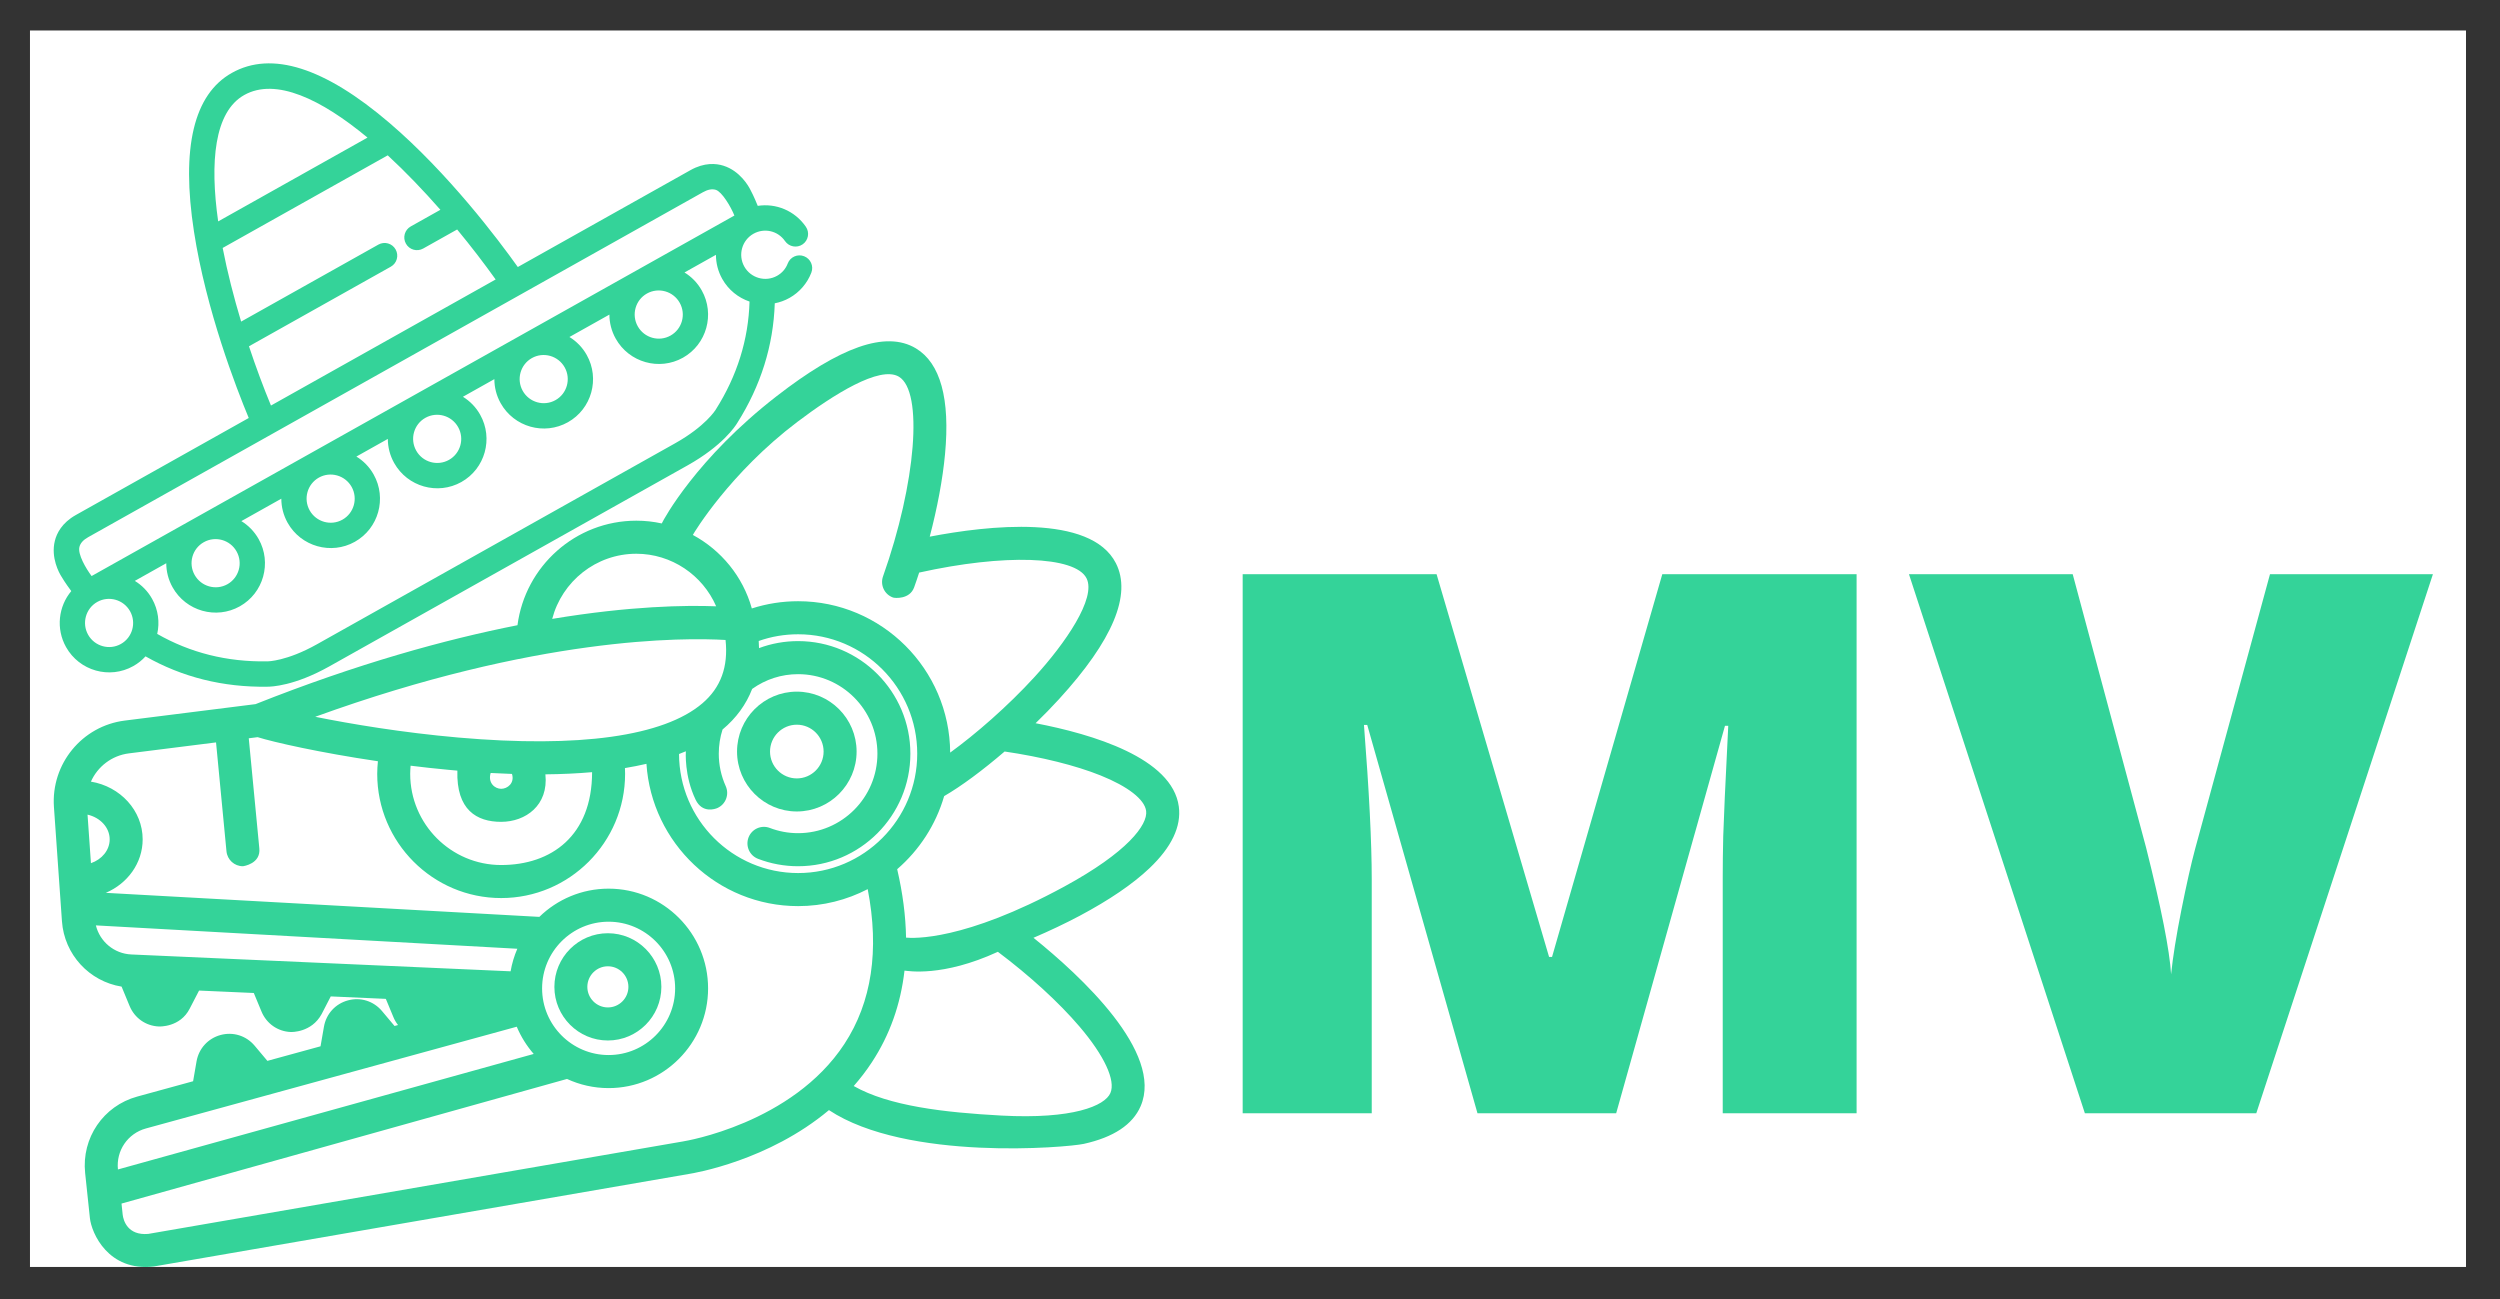 <?xml version="1.0" encoding="UTF-8" standalone="no" ?>
<!DOCTYPE svg PUBLIC "-//W3C//DTD SVG 1.1//EN" "http://www.w3.org/Graphics/SVG/1.1/DTD/svg11.dtd">
<svg xmlns="http://www.w3.org/2000/svg" xmlns:xlink="http://www.w3.org/1999/xlink" version="1.1" width="508" height="264" viewBox="-2 78 508 264" xml:space="preserve">
<rect x="-2" y="78" width="508" height="264" fill="#333333" stroke="none"/>
<desc>Created with Fabric.js 4.6.0</desc>
<defs>
</defs>
<g transform="matrix(1.32 0 0 0.67 251.59 209.82)" id="ttqI1nKuI1CVQPTpvqoO9"  >
<path style="stroke: none; stroke-width: 1; stroke-dasharray: none; stroke-linecap: butt; stroke-dashoffset: 0; stroke-linejoin: miter; stroke-miterlimit: 4; fill: rgb(255,255,255); fill-rule: nonzero; opacity: 1;" vector-effect="non-scaling-stroke"  transform=" translate(0, 0)" d="M -187.5 187.5 L -187.5 -187.5 L 187.5 -187.5 L 187.5 187.5 z" stroke-linecap="round" />
</g>
<g transform="matrix(1.33 0 0 1.33 159.91 230.72)" id="IusmbisZZfEelnUkQYuC_"  >
<path style="stroke: none; stroke-width: 1; stroke-dasharray: none; stroke-linecap: butt; stroke-dashoffset: 0; stroke-linejoin: miter; stroke-miterlimit: 4; fill: rgb(52,211,153); fill-rule: nonzero; opacity: 1;" vector-effect="non-scaling-stroke"  transform=" translate(-119.06, -171.54)" d="M 119.062 162.383 C 114.027 162.383 109.93 166.488 109.93 171.539 C 109.93 176.582 114.027 180.691 119.062 180.691 C 124.098 180.691 128.195 176.582 128.195 171.539 C 128.195 166.488 124.098 162.383 119.062 162.383 Z M 119.062 175.641 C 116.805 175.641 114.969 173.801 114.969 171.539 C 114.969 169.273 116.805 167.434 119.062 167.434 C 121.32 167.434 123.156 169.273 123.156 171.539 C 123.156 173.801 121.32 175.641 119.062 175.641 Z M 119.062 175.641" stroke-linecap="round" />
</g>
<g transform="matrix(1.33 0 0 1.33 121.52 278.53)" id="FRmZshrDJm3PlIjwpXWHw"  >
<path style="stroke: none; stroke-width: 1; stroke-dasharray: none; stroke-linecap: butt; stroke-dashoffset: 0; stroke-linejoin: miter; stroke-miterlimit: 4; fill: rgb(52,211,153); fill-rule: nonzero; opacity: 1;" vector-effect="non-scaling-stroke"  transform=" translate(0, 0)" d="M 0 -8.193 C -4.504 -8.193 -8.172 -4.518 -8.172 0.002 C -8.172 4.518 -4.504 8.193 0 8.193 C 4.508 8.193 8.172 4.518 8.172 0.002 C 8.172 -4.518 4.508 -8.193 0 -8.193 z M 0 3.143 C -1.727 3.143 -3.137 1.732 -3.137 0.002 C -3.137 -1.732 -1.727 -3.143 0 -3.143 C 1.73 -3.143 3.137 -1.732 3.137 0.002 C 3.137 1.732 1.73 3.143 0 3.143 z M 0 3.143" stroke-linecap="round" />
</g>
<g transform="matrix(1.33 0 0 1.33 123.27 241.4)" id="WI3ItZaa4tutM7KfnzKFT" clip-path="url(#CLIPPATH_10)"  >
<clipPath id="CLIPPATH_10" >
	<path transform="matrix(1 0 0 1 0 -0.25) translate(-91.31, -179)" id="clip1" d="M 5 108 L 177.621 108 L 177.621 250 L 5 250 Z M 5 108" stroke-linecap="round" />
</clipPath>
<path style="stroke: none; stroke-width: 1; stroke-dasharray: none; stroke-linecap: butt; stroke-dashoffset: 0; stroke-linejoin: miter; stroke-miterlimit: 4; fill: rgb(52,211,153); fill-rule: nonzero; opacity: 1;" vector-effect="non-scaling-stroke"  transform=" translate(0, 0)" d="M 85.913 0.366 C 84.924 -7.056 72.721 -10.697 64.03 -12.361 C 65.276 -13.572 66.479 -14.802 67.596 -16.025 C 75.823 -25.017 78.753 -32.013 76.296 -36.818 C 72.432 -44.384 56.667 -42.56 47.858 -40.865 C 49.018 -45.283 49.839 -49.634 50.194 -53.451 C 50.991 -61.931 49.495 -67.377 45.745 -69.634 C 41.128 -72.408 34.092 -69.795 24.464 -62.326 C 12.233 -52.841 7.214 -43.525 6.917 -42.884 C 5.659 -43.162 4.362 -43.306 3.034 -43.306 C -6.259 -43.306 -13.951 -36.334 -15.126 -27.337 C -26.126 -25.162 -39.564 -21.47 -55.142 -15.279 L -75.118 -12.767 C -81.65 -11.947 -86.408 -6.142 -85.947 0.44 L -84.724 17.881 C -84.368 22.987 -80.54 27.084 -75.611 27.881 L -74.384 30.846 C -73.618 32.69 -71.908 33.889 -69.919 33.971 C -69.841 33.975 -66.661 34.12 -65.201 31.237 L -63.775 28.483 L -55.411 28.854 L -54.236 31.686 C -53.47 33.534 -51.759 34.733 -49.771 34.815 C -49.693 34.819 -46.607 34.932 -45.052 32.081 L -43.654 29.377 L -35.24 29.752 L -34.087 32.53 C -33.904 32.979 -33.661 33.385 -33.376 33.748 L -33.908 33.897 L -35.826 31.612 C -37.111 30.084 -39.103 29.459 -41.025 29.983 C -42.951 30.502 -44.357 32.049 -44.697 34.014 L -45.216 36.998 L -53.337 39.225 L -55.286 36.905 C -56.572 35.377 -58.564 34.752 -60.49 35.272 C -62.411 35.795 -63.818 37.342 -64.161 39.307 L -64.685 42.338 L -73.232 44.682 C -78.4 46.1 -81.74 51.006 -81.181 56.346 L -80.454 63.237 C -80.212 65.541 -77.638 71.448 -70.689 70.639 L 11.038 56.506 C 11.905 56.37 23.241 54.475 32.46 46.748 C 44.354 54.612 68.893 52.456 71.397 51.905 C 75.94 50.901 78.866 48.963 80.081 46.147 C 83.624 37.959 70.921 26.225 63.706 20.42 C 66.147 19.377 68.561 18.233 70.784 17.053 C 75.307 14.643 78.893 12.202 81.432 9.788 C 84.811 6.581 86.319 3.413 85.913 0.366 z M 27.612 -58.384 C 33.077 -62.517 40.237 -67.056 43.151 -65.302 C 46.897 -63.052 45.784 -49.08 40.721 -34.791 C 40.256 -33.474 40.94 -32.033 42.253 -31.564 C 42.53 -31.466 44.788 -31.267 45.467 -33.099 C 45.745 -33.849 45.991 -34.611 46.241 -35.377 C 59.202 -38.259 70.069 -37.927 71.811 -34.513 C 73.362 -31.478 68.51 -24.498 63.881 -19.439 C 59.741 -14.912 54.846 -10.677 50.983 -7.873 C 50.897 -20.638 40.51 -31.002 27.753 -31.002 C 25.319 -31.002 22.952 -30.627 20.678 -29.896 C 19.311 -34.795 15.979 -38.802 11.667 -41.127 C 11.839 -41.478 17.37 -50.634 27.612 -58.384 z M 12.092 -0.673 C 13.116 1.444 15.089 0.745 15.424 0.592 C 16.694 0.022 17.26 -1.474 16.69 -2.748 C 15.987 -4.31 15.628 -5.982 15.628 -7.709 C 15.628 -8.97 15.823 -10.212 16.202 -11.4 C 18.299 -13.146 19.811 -15.228 20.729 -17.603 C 22.792 -19.076 25.21 -19.857 27.745 -19.857 C 34.428 -19.857 39.866 -14.408 39.866 -7.709 C 39.866 -1.013 34.428 4.436 27.745 4.436 C 26.256 4.436 24.803 4.166 23.428 3.639 C 22.128 3.139 20.671 3.791 20.174 5.092 C 19.678 6.397 20.327 7.858 21.624 8.354 C 23.581 9.108 25.639 9.487 27.745 9.487 C 37.206 9.487 44.901 1.772 44.901 -7.709 C 44.901 -17.193 37.206 -24.908 27.745 -24.908 C 25.682 -24.908 23.671 -24.544 21.776 -23.837 C 21.772 -24.197 21.756 -24.56 21.729 -24.927 C 23.655 -25.607 25.671 -25.951 27.753 -25.951 C 37.784 -25.951 45.948 -17.771 45.948 -7.709 C 45.948 2.35 37.784 10.53 27.753 10.53 C 17.737 10.53 9.585 2.377 9.557 -7.658 C 9.913 -7.794 10.26 -7.931 10.596 -8.076 C 10.596 -7.955 10.342 -4.306 12.092 -0.673 z M 3.034 -38.255 C 8.393 -38.255 13.163 -35.002 15.229 -30.224 C 10.624 -30.404 2.112 -30.287 -9.822 -28.302 C -8.329 -34.021 -3.134 -38.255 3.034 -38.255 z M 16.663 -25.08 C 17.1 -20.978 15.932 -17.798 13.112 -15.392 C 7.21 -10.361 -5.677 -8.556 -24.154 -10.173 C -32.744 -10.927 -40.607 -12.252 -46.029 -13.345 C -12.146 -25.634 10.315 -25.459 16.663 -25.08 z M -17.619 2.705 C -13.884 2.705 -10.361 0.182 -10.861 -4.552 C -8.341 -4.576 -5.962 -4.689 -3.728 -4.884 C -3.728 4.834 -9.954 9.303 -17.619 9.303 C -25.283 9.303 -31.517 3.053 -31.517 -4.627 C -31.517 -5.045 -31.49 -5.459 -31.454 -5.873 C -29.587 -5.642 -27.669 -5.427 -25.72 -5.248 C -25.247 -5.201 -24.779 -5.162 -24.31 -5.119 C -24.486 0.885 -21.357 2.706 -17.618 2.706 z M -19.224 -4.759 C -18.115 -4.697 -17.033 -4.65 -15.966 -4.615 C -15.525 -3.209 -16.661 -2.341 -17.619 -2.341 C -18.579 -2.341 -19.681 -3.244 -19.224 -4.759 z M -80.814 1.604 C -78.869 2.049 -77.431 3.573 -77.431 5.385 C -77.431 7.034 -78.619 8.444 -80.294 9.022 z M -74.13 22.967 C -76.755 22.85 -78.927 21.006 -79.54 18.526 L -15.15 22.096 C -15.622 23.186 -15.97 24.338 -16.177 25.541 z M -71.9 49.553 L -15.236 34.006 C -14.595 35.534 -13.716 36.936 -12.646 38.166 L -76.169 55.815 C -76.47 52.948 -74.677 50.315 -71.9 49.553 z M 10.257 51.514 L 10.206 51.526 L -71.548 65.663 C -74.658 65.928 -75.345 63.639 -75.447 62.706 L -75.622 61.026 L -7.56 41.987 C -5.626 42.881 -3.474 43.385 -1.204 43.385 C 7.178 43.385 13.995 36.549 13.995 28.151 C 13.995 19.748 7.178 12.913 -1.204 12.913 C -5.314 12.913 -9.048 14.557 -11.786 17.225 L -78.025 13.553 C -74.708 12.143 -72.392 9.014 -72.392 5.385 C -72.392 0.979 -75.81 -2.697 -80.298 -3.439 C -79.279 -5.724 -77.13 -7.423 -74.494 -7.755 L -61.181 -9.431 L -59.587 7.202 C -59.462 8.51 -58.369 9.487 -57.083 9.487 C -57.005 9.487 -54.294 9.108 -54.572 6.721 L -56.181 -10.06 L -54.826 -10.232 C -52.435 -9.478 -45.349 -7.865 -36.451 -6.552 C -36.513 -5.916 -36.556 -5.271 -36.556 -4.627 C -36.556 5.838 -28.06 14.35 -17.618 14.35 C -7.181 14.35 1.315 5.838 1.315 -4.627 C 1.315 -4.923 1.307 -5.216 1.292 -5.509 C 2.432 -5.697 3.53 -5.916 4.577 -6.158 C 5.378 5.963 15.464 15.581 27.753 15.581 C 31.581 15.581 35.194 14.639 38.382 12.987 C 40.19 22.319 38.999 30.264 34.823 36.639 C 26.842 48.823 10.417 51.491 10.257 51.514 z M -11.365 28.151 C -11.365 22.53 -6.806 17.963 -1.204 17.963 C 4.401 17.963 8.96 22.53 8.96 28.151 C 8.96 33.768 4.401 38.334 -1.204 38.334 C -6.806 38.334 -11.365 33.768 -11.365 28.151 z M 70.745 33.987 C 74.53 38.424 76.292 42.217 75.46 44.139 C 74.612 46.096 69.745 48.17 58.807 47.581 C 50.057 47.108 41.608 46.127 36.245 43.069 C 37.225 41.952 38.155 40.748 39.01 39.448 C 41.749 35.28 43.413 30.596 44.003 25.436 C 44.503 25.475 49.78 26.467 58.268 22.561 C 63.116 26.198 67.589 30.284 70.745 33.987 z M 68.421 12.592 C 53.038 20.956 45.311 20.491 44.241 20.397 C 44.186 17.08 43.733 13.592 42.885 9.94 C 46.256 7.03 48.788 3.17 50.061 -1.224 C 52.678 -2.736 55.979 -5.189 59.299 -8.041 C 64.975 -7.201 70.147 -5.916 73.967 -4.38 C 78.151 -2.697 80.682 -0.724 80.921 1.038 C 81.202 3.151 78.049 7.358 68.421 12.592 z M 68.421 12.592" stroke-linecap="round" />
</g>
<g transform="matrix(1.33 0 0 1.33 85.98 154.21)" id="oStMSqA-891_RZR59W4ml" clip-path="url(#CLIPPATH_11)"  >
<clipPath id="CLIPPATH_11" >
	<path transform="matrix(1 0 0 1 -9.61 -8.5) translate(-54.58, -106.9)" id="clip6" d="M -23.238 101.051 L 90.137 37.438 L 132.398 112.758 L 19.023 176.371 Z M -23.238 101.051" stroke-linecap="round" />
</clipPath>
<path style="stroke: none; stroke-width: 1; stroke-dasharray: none; stroke-linecap: butt; stroke-dashoffset: 0; stroke-linejoin: miter; stroke-miterlimit: 4; fill: rgb(52,211,153); fill-rule: nonzero; opacity: 1;" vector-effect="non-scaling-stroke"  transform=" translate(-64.19, -115.4)" d="M 107.398 120.668 L 107.363 120.727 C 107.348 120.75 105.816 123.23 101.195 125.82 L 46.453 156.539 C 41.832 159.133 38.922 159.145 38.914 159.145 L 38.824 159.141 C 32.73 159.246 27.098 157.832 22.059 154.949 C 22.453 153.191 22.227 151.285 21.277 149.59 C 20.625 148.426 19.703 147.5 18.637 146.848 L 23.441 144.152 C 23.445 145.398 23.754 146.668 24.41 147.832 C 26.449 151.469 31.055 152.77 34.68 150.734 C 38.305 148.703 39.594 144.09 37.555 140.457 C 36.898 139.293 35.98 138.367 34.914 137.715 L 41.02 134.289 C 41.02 135.539 41.332 136.805 41.984 137.973 C 44.023 141.605 48.629 142.906 52.254 140.875 C 55.879 138.84 57.168 134.23 55.129 130.598 C 54.477 129.43 53.555 128.504 52.488 127.852 L 57.293 125.156 C 57.297 126.406 57.605 127.672 58.262 128.84 C 60.301 132.473 64.906 133.777 68.531 131.742 C 72.156 129.707 73.441 125.098 71.402 121.465 C 70.75 120.297 69.832 119.375 68.766 118.719 L 73.57 116.023 C 73.57 117.273 73.879 118.539 74.535 119.707 C 76.574 123.34 81.184 124.645 84.805 122.609 C 88.43 120.578 89.719 115.965 87.68 112.332 C 87.027 111.164 86.105 110.242 85.039 109.586 L 91.145 106.164 C 91.148 107.41 91.457 108.68 92.113 109.844 C 94.152 113.48 98.758 114.781 102.383 112.75 C 106.008 110.715 107.293 106.105 105.254 102.469 C 104.602 101.305 103.684 100.379 102.617 99.727 L 107.422 97.031 C 107.422 98.277 107.73 99.547 108.387 100.715 C 109.336 102.406 110.848 103.594 112.555 104.172 C 112.391 109.977 110.66 115.52 107.398 120.668 Z M 11.5 155.074 C 10.508 153.305 11.137 151.055 12.902 150.062 C 14.668 149.074 16.914 149.707 17.91 151.48 C 18.902 153.25 18.273 155.5 16.508 156.488 C 14.742 157.48 12.496 156.848 11.5 155.074 Z M 34.184 142.348 C 35.18 144.121 34.551 146.367 32.785 147.359 C 31.016 148.348 28.77 147.715 27.777 145.941 C 26.781 144.172 27.41 141.922 29.18 140.934 C 30.945 139.941 33.191 140.574 34.184 142.348 Z M 51.762 132.484 C 52.754 134.258 52.125 136.504 50.359 137.496 C 48.594 138.488 46.348 137.852 45.352 136.082 C 44.359 134.309 44.988 132.062 46.754 131.07 C 48.52 130.078 50.766 130.715 51.762 132.484 Z M 68.035 123.355 C 69.031 125.125 68.402 127.371 66.633 128.363 C 64.867 129.355 62.621 128.723 61.629 126.949 C 60.633 125.176 61.262 122.93 63.027 121.938 C 64.797 120.945 67.043 121.582 68.035 123.355 Z M 84.312 114.223 C 85.305 115.992 84.676 118.242 82.91 119.23 C 81.145 120.223 78.898 119.59 77.902 117.816 C 76.91 116.043 77.539 113.797 79.305 112.805 C 81.07 111.816 83.316 112.449 84.312 114.223 Z M 101.887 104.359 C 102.883 106.133 102.254 108.379 100.484 109.371 C 98.719 110.363 96.473 109.727 95.48 107.957 C 94.484 106.184 95.113 103.938 96.879 102.945 C 98.648 101.953 100.895 102.586 101.887 104.359 Z M 10.172 141.668 C 10.316 141.082 10.758 140.59 11.52 140.164 L 105.426 87.473 C 106.18 87.047 106.828 86.93 107.398 87.102 C 108.332 87.387 109.695 89.664 110.242 91.031 C 110.152 91.066 12.035 146.109 12.035 146.109 C 11.16 144.941 9.895 142.781 10.172 141.668 Z M 36.078 111.004 L 57.75 98.844 C 58.68 98.324 59.008 97.145 58.484 96.211 C 57.961 95.277 56.781 94.945 55.852 95.469 L 34.879 107.234 C 33.758 103.504 32.777 99.68 32.059 95.98 L 57.277 81.832 C 60.023 84.371 62.746 87.215 65.324 90.152 L 60.793 92.695 C 59.863 93.219 59.531 94.395 60.059 95.328 C 60.578 96.262 61.758 96.594 62.688 96.074 L 67.883 93.16 C 70.008 95.73 71.992 98.32 73.766 100.797 L 39.438 120.059 C 38.289 117.281 37.141 114.211 36.078 111.004 Z M 35.355 72.617 C 40.168 69.918 47.121 73.258 54.188 79.121 L 31.371 91.926 C 30.086 82.867 30.77 75.191 35.355 72.617 Z M 121.156 92.738 C 119.461 90.277 116.59 89.121 113.809 89.551 C 113.242 88.137 112.773 87.25 112.656 87.035 C 112.422 86.574 111.117 84.215 108.562 83.414 C 107.445 83.062 105.668 82.895 103.531 84.094 L 77.152 98.895 C 74.141 94.668 66.543 84.586 57.57 76.902 C 47.648 68.406 39.535 65.828 33.461 69.238 C 27.641 72.504 25.695 80.66 27.676 93.484 C 29.531 105.492 34.141 117.391 36.043 121.961 L 9.625 136.785 C 7.488 137.984 6.703 139.59 6.422 140.727 C 5.773 143.324 7.105 145.668 7.379 146.109 C 7.5 146.316 8.012 147.18 8.93 148.406 C 6.973 150.742 6.551 154.148 8.133 156.965 C 10.172 160.598 14.777 161.902 18.402 159.867 C 19.121 159.465 19.75 158.957 20.273 158.379 C 25.883 161.562 32.125 163.121 38.867 163.016 C 39.469 163.02 42.996 162.918 48.352 159.914 L 103.094 129.199 C 108.445 126.195 110.371 123.234 110.68 122.719 C 114.281 117.023 116.203 110.883 116.41 104.438 C 117.18 104.289 117.938 104.02 118.656 103.617 C 120.188 102.758 121.375 101.383 122 99.746 C 122.383 98.75 121.883 97.629 120.887 97.246 C 119.891 96.859 118.773 97.355 118.391 98.355 C 118.082 99.164 117.52 99.812 116.762 100.238 C 114.996 101.23 112.75 100.594 111.754 98.824 C 110.762 97.051 111.391 94.805 113.156 93.812 C 114.82 92.879 116.895 93.359 117.977 94.934 C 118.586 95.812 119.789 96.035 120.668 95.43 C 121.547 94.824 121.766 93.617 121.156 92.738" stroke-linecap="round" />
</g>
<g transform="matrix(1.33 0 0 1.33 312.88 249.45)" id="qVizm2UQAevjTvjyEi0R_"  >
<path style="stroke: none; stroke-width: 1; stroke-dasharray: none; stroke-linecap: butt; stroke-dashoffset: 0; stroke-linejoin: miter; stroke-miterlimit: 4; fill: rgb(52,211,153); fill-rule: nonzero; opacity: 1;" vector-effect="non-scaling-stroke"  transform=" translate(-55.8, 41.18)" d="M 44.781 0 L 27.938 -59.328 L 27.438 -59.328 C 28.227 -49.223 28.625 -41.367 28.625 -35.766 L 28.625 0 L 8.906 0 L 8.906 -82.359 L 38.531 -82.359 L 55.719 -23.891 L 56.172 -23.891 L 73.016 -82.359 L 102.703 -82.359 L 102.703 0 L 82.25 0 L 82.25 -36.109 C 82.25 -37.984 82.273 -40.066 82.328 -42.359 C 82.391 -44.648 82.645 -50.266 83.094 -59.203 L 82.594 -59.203 L 65.969 0 Z M 44.781 0" stroke-linecap="round" />
</g>
<g transform="matrix(1.33 0 0 1.33 439.13 249.45)" id="VVWDMKjRKuQsAwiIQ09Ed"  >
<path style="stroke: none; stroke-width: 1; stroke-dasharray: none; stroke-linecap: butt; stroke-dashoffset: 0; stroke-linejoin: miter; stroke-miterlimit: 4; fill: rgb(52,211,153); fill-rule: nonzero; opacity: 1;" vector-effect="non-scaling-stroke"  transform=" translate(-40.02, 41.18)" d="M 55.156 -82.359 L 80.047 -82.359 L 53.062 0 L 26.875 0 L 0 -82.359 L 25.016 -82.359 L 36.219 -40.625 C 38.551 -31.344 39.828 -24.879 40.047 -21.234 C 40.316 -23.867 40.844 -27.156 41.625 -31.094 C 42.414 -35.039 43.113 -38.141 43.719 -40.391 Z M 55.156 -82.359" stroke-linecap="round" />
</g>
</svg>